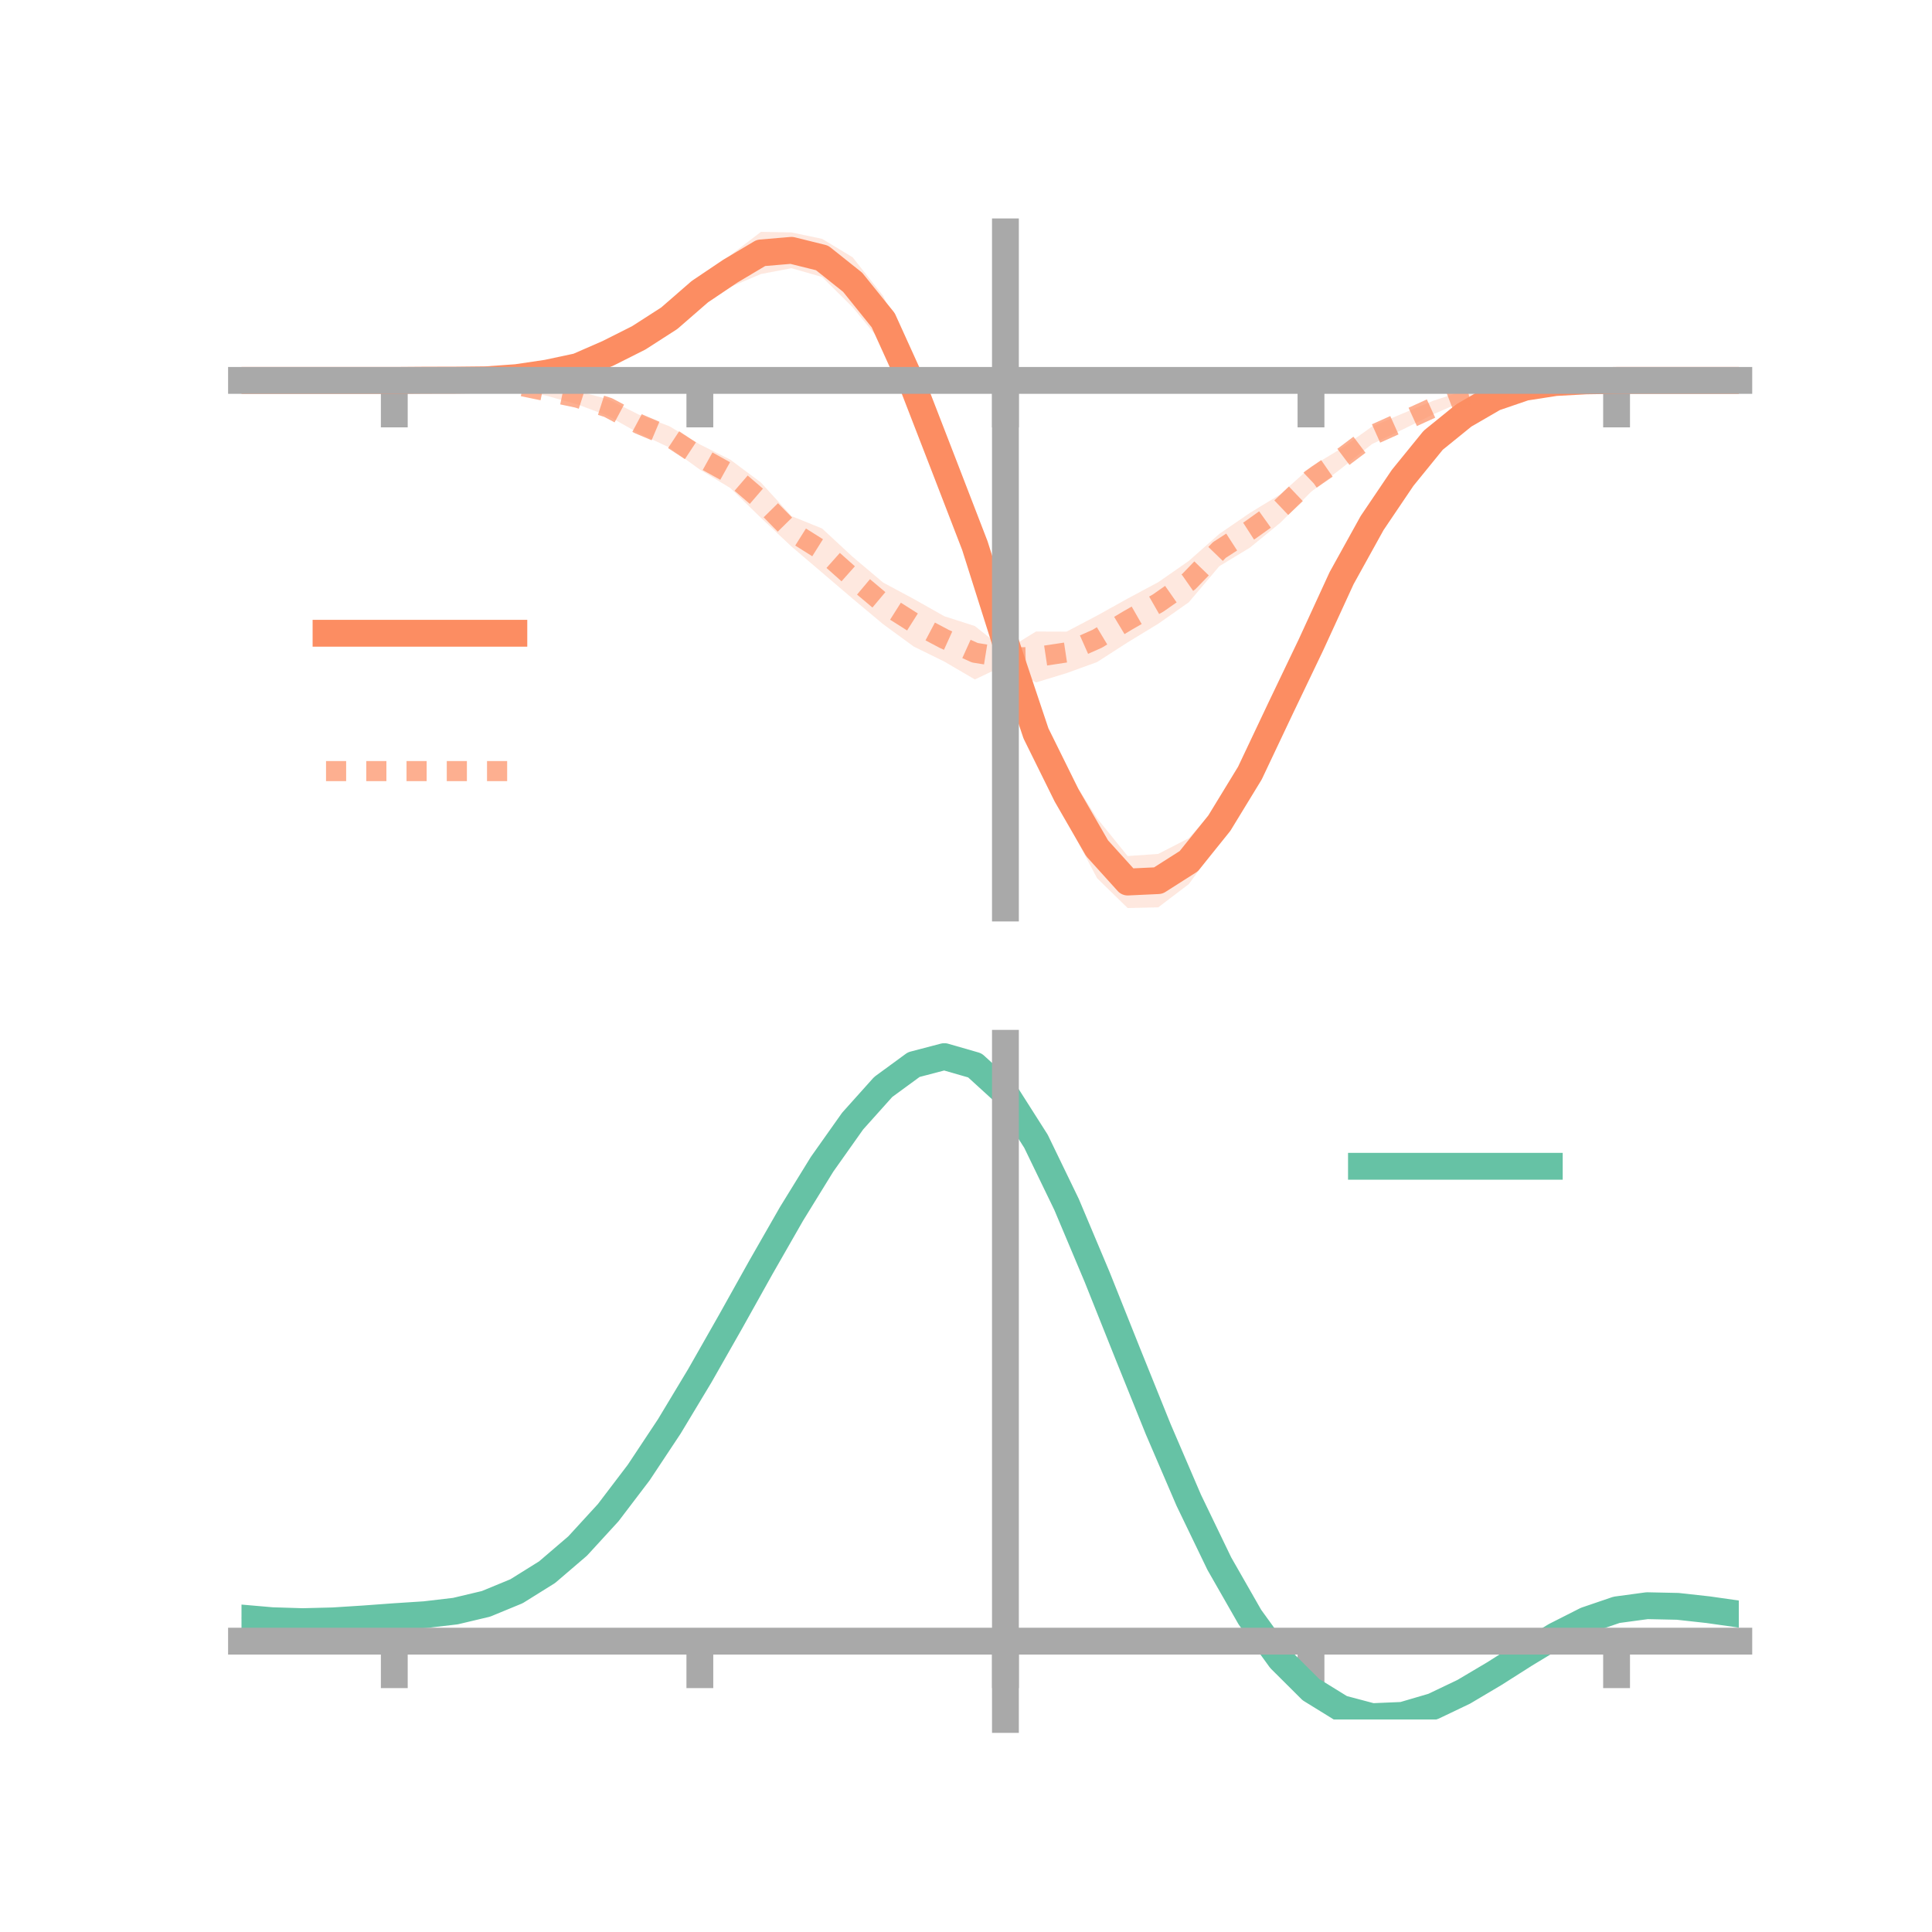 <?xml version="1.0" encoding="utf-8" standalone="no"?>
<!DOCTYPE svg PUBLIC "-//W3C//DTD SVG 1.1//EN"
  "http://www.w3.org/Graphics/SVG/1.1/DTD/svg11.dtd">
<!-- Created with matplotlib (https://matplotlib.org/) -->
<svg height="144pt" version="1.1" viewBox="0 0 144 144" width="144pt" xmlns="http://www.w3.org/2000/svg" xmlns:xlink="http://www.w3.org/1999/xlink">
 <defs>
  <style type="text/css">*{stroke-linecap:butt;stroke-linejoin:round;}</style>
 </defs>
 <g id="figure_1">
  <g id="patch_1">
   <path d="M 0 144 
L 144 144 
L 144 0 
L 0 0 
z
" style="fill:none;"/>
  </g>
  <g id="axes_1">
   <g id="patch_2">
    <path d="M 18 67.68 
L 129.6 67.68 
L 129.6 17.28 
L 18 17.28 
z
" style="fill:none;"/>
   </g>
   <g id="PolyCollection_1">
    <path clip-path="url(#p796bdde4c2)" d="M 18 28.354 
L 18 28.354 
L 20.278 28.354 
L 22.555 28.354 
L 24.833 28.354 
L 27.11 28.354 
L 29.388 28.353 
L 31.665 28.303 
L 33.943 28.232 
L 36.22 28.123 
L 38.498 27.878 
L 40.776 27.439 
L 43.053 26.812 
L 45.331 25.69 
L 47.608 24.456 
L 49.886 22.728 
L 52.163 20.562 
L 54.441 19.026 
L 56.718 17.28 
L 58.996 17.324 
L 61.273 17.801 
L 63.551 19.177 
L 65.829 22.063 
L 68.106 26.85 
L 70.384 33.096 
L 72.661 38.858 
L 74.939 47.37 
L 77.216 52.729 
L 79.494 57.383 
L 81.771 60.991 
L 84.049 63.805 
L 86.327 63.646 
L 88.604 62.475 
L 90.882 59.91 
L 93.159 55.895 
L 95.437 51.576 
L 97.714 46.76 
L 99.992 42.034 
L 102.269 38.165 
L 104.547 34.902 
L 106.824 32.284 
L 109.102 30.575 
L 111.38 29.377 
L 113.657 28.669 
L 115.935 28.411 
L 118.212 28.352 
L 120.49 28.353 
L 122.767 28.354 
L 125.045 28.354 
L 127.322 28.354 
L 129.6 28.354 
L 129.6 28.354 
L 129.6 28.354 
L 127.322 28.354 
L 125.045 28.354 
L 122.767 28.354 
L 120.49 28.354 
L 118.212 28.426 
L 115.935 28.616 
L 113.657 29.065 
L 111.38 29.915 
L 109.102 31.356 
L 106.824 33.341 
L 104.547 36.324 
L 102.269 39.805 
L 99.992 44.162 
L 97.714 49.354 
L 95.437 54.048 
L 93.159 59.352 
L 90.882 62.798 
L 88.604 65.899 
L 86.327 67.629 
L 84.049 67.68 
L 81.771 65.455 
L 79.494 61.169 
L 77.216 56.601 
L 74.939 48.354 
L 72.661 42.477 
L 70.384 36.437 
L 68.106 30.918 
L 65.829 25.67 
L 63.551 22.901 
L 61.273 20.644 
L 58.996 19.991 
L 56.718 20.423 
L 54.441 21.386 
L 52.163 22.914 
L 49.886 24.707 
L 47.608 25.91 
L 45.331 26.965 
L 43.053 27.831 
L 40.776 28.176 
L 38.498 28.412 
L 36.22 28.49 
L 33.943 28.432 
L 31.665 28.371 
L 29.388 28.354 
L 27.11 28.354 
L 24.833 28.354 
L 22.555 28.354 
L 20.278 28.354 
L 18 28.354 
z
" style="fill:#fc8d62;fill-opacity:0.2;"/>
   </g>
   <g id="PolyCollection_2">
    <path clip-path="url(#p796bdde4c2)" d="M 18 28.354 
L 18 28.354 
L 20.278 28.354 
L 22.555 28.354 
L 24.833 28.354 
L 27.11 28.354 
L 29.388 28.353 
L 31.665 28.305 
L 33.943 28.306 
L 36.22 28.21 
L 38.498 28.384 
L 40.776 28.828 
L 43.053 29.151 
L 45.331 29.754 
L 47.608 30.9 
L 49.886 31.766 
L 52.163 33.124 
L 54.441 34.266 
L 56.718 35.968 
L 58.996 38.467 
L 61.273 39.39 
L 63.551 41.502 
L 65.829 43.424 
L 68.106 44.644 
L 70.384 45.931 
L 72.661 46.663 
L 74.939 48.47 
L 77.216 47.07 
L 79.494 47.078 
L 81.771 45.881 
L 84.049 44.613 
L 86.327 43.394 
L 88.604 41.809 
L 90.882 39.792 
L 93.159 38.23 
L 95.437 36.839 
L 97.714 34.795 
L 99.992 33.409 
L 102.269 31.787 
L 104.547 30.819 
L 106.824 29.871 
L 109.102 29.128 
L 111.38 28.729 
L 113.657 28.509 
L 115.935 28.328 
L 118.212 28.339 
L 120.49 28.353 
L 122.767 28.354 
L 125.045 28.354 
L 127.322 28.354 
L 129.6 28.354 
L 129.6 28.354 
L 129.6 28.354 
L 127.322 28.354 
L 125.045 28.354 
L 122.767 28.354 
L 120.49 28.354 
L 118.212 28.42 
L 115.935 28.532 
L 113.657 28.952 
L 111.38 29.353 
L 109.102 29.874 
L 106.824 30.883 
L 104.547 32.014 
L 102.269 33.093 
L 99.992 34.901 
L 97.714 36.664 
L 95.437 38.956 
L 93.159 40.82 
L 90.882 42.2 
L 88.604 44.892 
L 86.327 46.491 
L 84.049 47.879 
L 81.771 49.346 
L 79.494 50.172 
L 77.216 50.867 
L 74.939 49.565 
L 72.661 50.642 
L 70.384 49.31 
L 68.106 48.192 
L 65.829 46.527 
L 63.551 44.622 
L 61.273 42.677 
L 58.996 40.737 
L 56.718 38.598 
L 54.441 36.381 
L 52.163 34.999 
L 49.886 33.353 
L 47.608 32.288 
L 45.331 31.003 
L 43.053 30.147 
L 40.776 29.509 
L 38.498 29.008 
L 36.22 28.648 
L 33.943 28.508 
L 31.665 28.383 
L 29.388 28.354 
L 27.11 28.354 
L 24.833 28.354 
L 22.555 28.354 
L 20.278 28.354 
L 18 28.354 
z
" style="fill:#fc8d62;fill-opacity:0.2;"/>
   </g>
   <g id="matplotlib.axis_1">
    <g id="xtick_1">
     <g id="line2d_1">
      <defs>
       <path d="M 0 0 
L 0 3.5 
" id="m9e65a182e0" style="stroke:#a9a9a9;stroke-width:2;"/>
      </defs>
      <g>
       <use style="fill:#a9a9a9;stroke:#a9a9a9;stroke-width:2;" x="29.388" xlink:href="#m9e65a182e0" y="28.354"/>
      </g>
     </g>
    </g>
    <g id="xtick_2">
     <g id="line2d_2">
      <g>
       <use style="fill:#a9a9a9;stroke:#a9a9a9;stroke-width:2;" x="52.163" xlink:href="#m9e65a182e0" y="28.354"/>
      </g>
     </g>
    </g>
    <g id="xtick_3">
     <g id="line2d_3">
      <g>
       <use style="fill:#a9a9a9;stroke:#a9a9a9;stroke-width:2;" x="74.939" xlink:href="#m9e65a182e0" y="28.354"/>
      </g>
     </g>
    </g>
    <g id="xtick_4">
     <g id="line2d_4">
      <g>
       <use style="fill:#a9a9a9;stroke:#a9a9a9;stroke-width:2;" x="97.714" xlink:href="#m9e65a182e0" y="28.354"/>
      </g>
     </g>
    </g>
    <g id="xtick_5">
     <g id="line2d_5">
      <g>
       <use style="fill:#a9a9a9;stroke:#a9a9a9;stroke-width:2;" x="120.49" xlink:href="#m9e65a182e0" y="28.354"/>
      </g>
     </g>
    </g>
   </g>
   <g id="matplotlib.axis_2"/>
   <g id="line2d_6">
    <path clip-path="url(#p796bdde4c2)" d="M 18 28.354 
L 20.278 28.354 
L 22.555 28.354 
L 24.833 28.354 
L 27.11 28.354 
L 29.388 28.354 
L 31.665 28.337 
L 33.943 28.332 
L 36.22 28.307 
L 38.498 28.145 
L 40.776 27.807 
L 43.053 27.322 
L 45.331 26.328 
L 47.608 25.183 
L 49.886 23.718 
L 52.163 21.738 
L 54.441 20.206 
L 56.718 18.851 
L 58.996 18.658 
L 61.273 19.223 
L 63.551 21.039 
L 65.829 23.866 
L 68.106 28.884 
L 70.384 34.766 
L 72.661 40.667 
L 74.939 47.862 
L 77.216 54.665 
L 79.494 59.276 
L 81.771 63.223 
L 84.049 65.742 
L 86.327 65.637 
L 88.604 64.187 
L 90.882 61.354 
L 93.159 57.624 
L 95.437 52.812 
L 97.714 48.057 
L 99.992 43.098 
L 102.269 38.985 
L 104.547 35.613 
L 106.824 32.812 
L 109.102 30.966 
L 111.38 29.646 
L 113.657 28.867 
L 115.935 28.513 
L 118.212 28.389 
L 120.49 28.354 
L 122.767 28.354 
L 125.045 28.354 
L 127.322 28.354 
L 129.6 28.354 
" style="fill:none;stroke:#fc8d62;stroke-linecap:square;stroke-width:2;"/>
   </g>
   <g id="line2d_7">
    <path clip-path="url(#p796bdde4c2)" d="M 18 28.354 
L 20.278 28.354 
L 22.555 28.354 
L 24.833 28.354 
L 27.11 28.354 
L 29.388 28.354 
L 31.665 28.344 
L 33.943 28.407 
L 36.22 28.429 
L 38.498 28.696 
L 40.776 29.168 
L 43.053 29.649 
L 45.331 30.378 
L 47.608 31.594 
L 49.886 32.559 
L 52.163 34.061 
L 54.441 35.323 
L 56.718 37.283 
L 58.996 39.602 
L 61.273 41.034 
L 63.551 43.062 
L 65.829 44.976 
L 68.106 46.418 
L 70.384 47.621 
L 72.661 48.652 
L 74.939 49.017 
L 77.216 48.968 
L 79.494 48.625 
L 81.771 47.614 
L 84.049 46.246 
L 86.327 44.942 
L 88.604 43.351 
L 90.882 40.996 
L 93.159 39.525 
L 95.437 37.898 
L 97.714 35.73 
L 99.992 34.155 
L 102.269 32.44 
L 104.547 31.417 
L 106.824 30.377 
L 109.102 29.501 
L 111.38 29.041 
L 113.657 28.73 
L 115.935 28.43 
L 118.212 28.379 
L 120.49 28.354 
L 122.767 28.354 
L 125.045 28.354 
L 127.322 28.354 
L 129.6 28.354 
" style="fill:none;stroke:#fc8d62;stroke-dasharray:1.5,1.5;stroke-dashoffset:0;stroke-opacity:0.7;stroke-width:1.5;"/>
   </g>
   <g id="patch_3">
    <path d="M 74.939 67.68 
L 74.939 17.28 
" style="fill:none;stroke:#a9a9a9;stroke-linecap:square;stroke-linejoin:miter;stroke-width:2;"/>
   </g>
   <g id="patch_4">
    <path d="M 129.6 67.68 
L 129.6 17.28 
" style="fill:none;"/>
   </g>
   <g id="patch_5">
    <path d="M 18 28.354 
L 129.6 28.354 
" style="fill:none;stroke:#a9a9a9;stroke-linecap:square;stroke-linejoin:miter;stroke-width:2;"/>
   </g>
   <g id="patch_6">
    <path d="M 18 17.28 
L 129.6 17.28 
" style="fill:none;"/>
   </g>
   <g id="legend_1">
    <g id="line2d_8">
     <path d="M 24.3 47.2 
L 38.3 47.2 
" style="fill:none;stroke:#fc8d62;stroke-linecap:square;stroke-width:2;"/>
    </g>
    <g id="line2d_9"/>
    <g id="text_1">
     <!--   -->
     <g transform="translate(43.9 49.65)scale(0.07 -0.07)">
      <defs>
       <path id="DejaVuSans-32"/>
      </defs>
      <use xlink:href="#DejaVuSans-32"/>
     </g>
    </g>
    <g id="line2d_10">
     <path d="M 24.3 57.474 
L 38.3 57.474 
" style="fill:none;stroke:#fc8d62;stroke-dasharray:1.5,1.5;stroke-dashoffset:0;stroke-opacity:0.7;stroke-width:1.5;"/>
    </g>
    <g id="line2d_11"/>
    <g id="text_2">
     <!--   -->
     <g transform="translate(43.9 59.924)scale(0.07 -0.07)">
      <use xlink:href="#DejaVuSans-32"/>
     </g>
    </g>
   </g>
  </g>
  <g id="axes_2">
   <g id="patch_7">
    <path d="M 18 128.16 
L 129.6 128.16 
L 129.6 77.76 
L 18 77.76 
z
" style="fill:none;"/>
   </g>
   <g id="PolyCollection_3">
    <path clip-path="url(#pa7d228bf37)" d="M 18 120.641 
L 18 120.557 
L 20.278 120.765 
L 22.555 120.835 
L 24.833 120.772 
L 27.11 120.618 
L 29.388 120.442 
L 31.665 120.288 
L 33.943 120.017 
L 36.22 119.47 
L 38.498 118.52 
L 40.776 117.077 
L 43.053 115.088 
L 45.331 112.544 
L 47.608 109.478 
L 49.886 105.956 
L 52.163 102.078 
L 54.441 97.975 
L 56.718 93.8 
L 58.996 89.728 
L 61.273 85.949 
L 63.551 82.662 
L 65.829 80.068 
L 68.106 78.369 
L 70.384 77.76 
L 72.661 78.428 
L 74.939 80.539 
L 77.216 84.172 
L 79.494 88.95 
L 81.771 94.44 
L 84.049 100.234 
L 86.327 105.976 
L 88.604 111.367 
L 90.882 116.172 
L 93.159 120.224 
L 95.437 123.417 
L 97.714 125.712 
L 99.992 127.128 
L 102.269 127.737 
L 104.547 127.646 
L 106.824 126.989 
L 109.102 125.918 
L 111.38 124.591 
L 113.657 123.17 
L 115.935 121.814 
L 118.212 120.676 
L 120.49 119.905 
L 122.767 119.599 
L 125.045 119.653 
L 127.322 119.913 
L 129.6 120.249 
L 129.6 120.358 
L 129.6 120.358 
L 127.322 120.046 
L 125.045 119.803 
L 122.767 119.759 
L 120.49 120.07 
L 118.212 120.852 
L 115.935 122.021 
L 113.657 123.424 
L 111.38 124.897 
L 109.102 126.272 
L 106.824 127.379 
L 104.547 128.058 
L 102.269 128.16 
L 99.992 127.561 
L 97.714 126.168 
L 95.437 123.93 
L 93.159 120.834 
L 90.882 116.92 
L 88.604 112.28 
L 86.327 107.072 
L 84.049 101.519 
L 81.771 95.909 
L 79.494 90.588 
L 77.216 85.954 
L 74.939 82.43 
L 72.661 80.388 
L 70.384 79.744 
L 68.106 80.331 
L 65.829 81.966 
L 63.551 84.456 
L 61.273 87.605 
L 58.996 91.218 
L 56.718 95.104 
L 54.441 99.082 
L 52.163 102.988 
L 49.886 106.677 
L 47.608 110.027 
L 45.331 112.947 
L 43.053 115.376 
L 40.776 117.287 
L 38.498 118.686 
L 36.22 119.614 
L 33.943 120.15 
L 31.665 120.411 
L 29.388 120.554 
L 27.11 120.713 
L 24.833 120.849 
L 22.555 120.898 
L 20.278 120.83 
L 18 120.641 
z
" style="fill:#66c2a5;fill-opacity:0.2;"/>
   </g>
   <g id="matplotlib.axis_3">
    <g id="xtick_6">
     <g id="line2d_12">
      <g>
       <use style="fill:#a9a9a9;stroke:#a9a9a9;stroke-width:2;" x="29.388" xlink:href="#m9e65a182e0" y="122.321"/>
      </g>
     </g>
    </g>
    <g id="xtick_7">
     <g id="line2d_13">
      <g>
       <use style="fill:#a9a9a9;stroke:#a9a9a9;stroke-width:2;" x="52.163" xlink:href="#m9e65a182e0" y="122.321"/>
      </g>
     </g>
    </g>
    <g id="xtick_8">
     <g id="line2d_14">
      <g>
       <use style="fill:#a9a9a9;stroke:#a9a9a9;stroke-width:2;" x="74.939" xlink:href="#m9e65a182e0" y="122.321"/>
      </g>
     </g>
    </g>
    <g id="xtick_9">
     <g id="line2d_15">
      <g>
       <use style="fill:#a9a9a9;stroke:#a9a9a9;stroke-width:2;" x="97.714" xlink:href="#m9e65a182e0" y="122.321"/>
      </g>
     </g>
    </g>
    <g id="xtick_10">
     <g id="line2d_16">
      <g>
       <use style="fill:#a9a9a9;stroke:#a9a9a9;stroke-width:2;" x="120.49" xlink:href="#m9e65a182e0" y="122.321"/>
      </g>
     </g>
    </g>
   </g>
   <g id="matplotlib.axis_4"/>
   <g id="line2d_17">
    <path clip-path="url(#pa7d228bf37)" d="M 18 120.599 
L 20.278 120.797 
L 22.555 120.867 
L 24.833 120.81 
L 27.11 120.665 
L 29.388 120.498 
L 31.665 120.35 
L 33.943 120.083 
L 36.22 119.542 
L 38.498 118.603 
L 40.776 117.182 
L 43.053 115.232 
L 45.331 112.746 
L 47.608 109.752 
L 49.886 106.316 
L 52.163 102.533 
L 54.441 98.529 
L 56.718 94.452 
L 58.996 90.473 
L 61.273 86.777 
L 63.551 83.559 
L 65.829 81.017 
L 68.106 79.35 
L 70.384 78.752 
L 72.661 79.408 
L 74.939 81.484 
L 77.216 85.063 
L 79.494 89.769 
L 81.771 95.174 
L 84.049 100.876 
L 86.327 106.524 
L 88.604 111.823 
L 90.882 116.546 
L 93.159 120.529 
L 95.437 123.673 
L 97.714 125.94 
L 99.992 127.345 
L 102.269 127.949 
L 104.547 127.852 
L 106.824 127.184 
L 109.102 126.095 
L 111.38 124.744 
L 113.657 123.297 
L 115.935 121.918 
L 118.212 120.764 
L 120.49 119.987 
L 122.767 119.679 
L 125.045 119.728 
L 127.322 119.979 
L 129.6 120.304 
" style="fill:none;stroke:#66c2a5;stroke-linecap:square;stroke-width:2;"/>
   </g>
   <g id="patch_8">
    <path d="M 74.939 128.16 
L 74.939 77.76 
" style="fill:none;stroke:#a9a9a9;stroke-linecap:square;stroke-linejoin:miter;stroke-width:2;"/>
   </g>
   <g id="patch_9">
    <path d="M 129.6 128.16 
L 129.6 77.76 
" style="fill:none;"/>
   </g>
   <g id="patch_10">
    <path d="M 18 122.321 
L 129.6 122.321 
" style="fill:none;stroke:#a9a9a9;stroke-linecap:square;stroke-linejoin:miter;stroke-width:2;"/>
   </g>
   <g id="patch_11">
    <path d="M 18 77.76 
L 129.6 77.76 
" style="fill:none;"/>
   </g>
   <g id="legend_2">
    <g id="line2d_18">
     <path d="M 101.475 86.929 
L 115.475 86.929 
" style="fill:none;stroke:#66c2a5;stroke-linecap:square;stroke-width:2;"/>
    </g>
    <g id="line2d_19"/>
    <g id="text_3">
     <!--   -->
     <g transform="translate(121.075 89.379)scale(0.07 -0.07)">
      <use xlink:href="#DejaVuSans-32"/>
     </g>
    </g>
   </g>
  </g>
 </g>
 <defs>
  <clipPath id="p796bdde4c2">
   <rect height="50.4" width="111.6" x="18" y="17.28"/>
  </clipPath>
  <clipPath id="pa7d228bf37">
   <rect height="50.4" width="111.6" x="18" y="77.76"/>
  </clipPath>
 </defs>
</svg>
